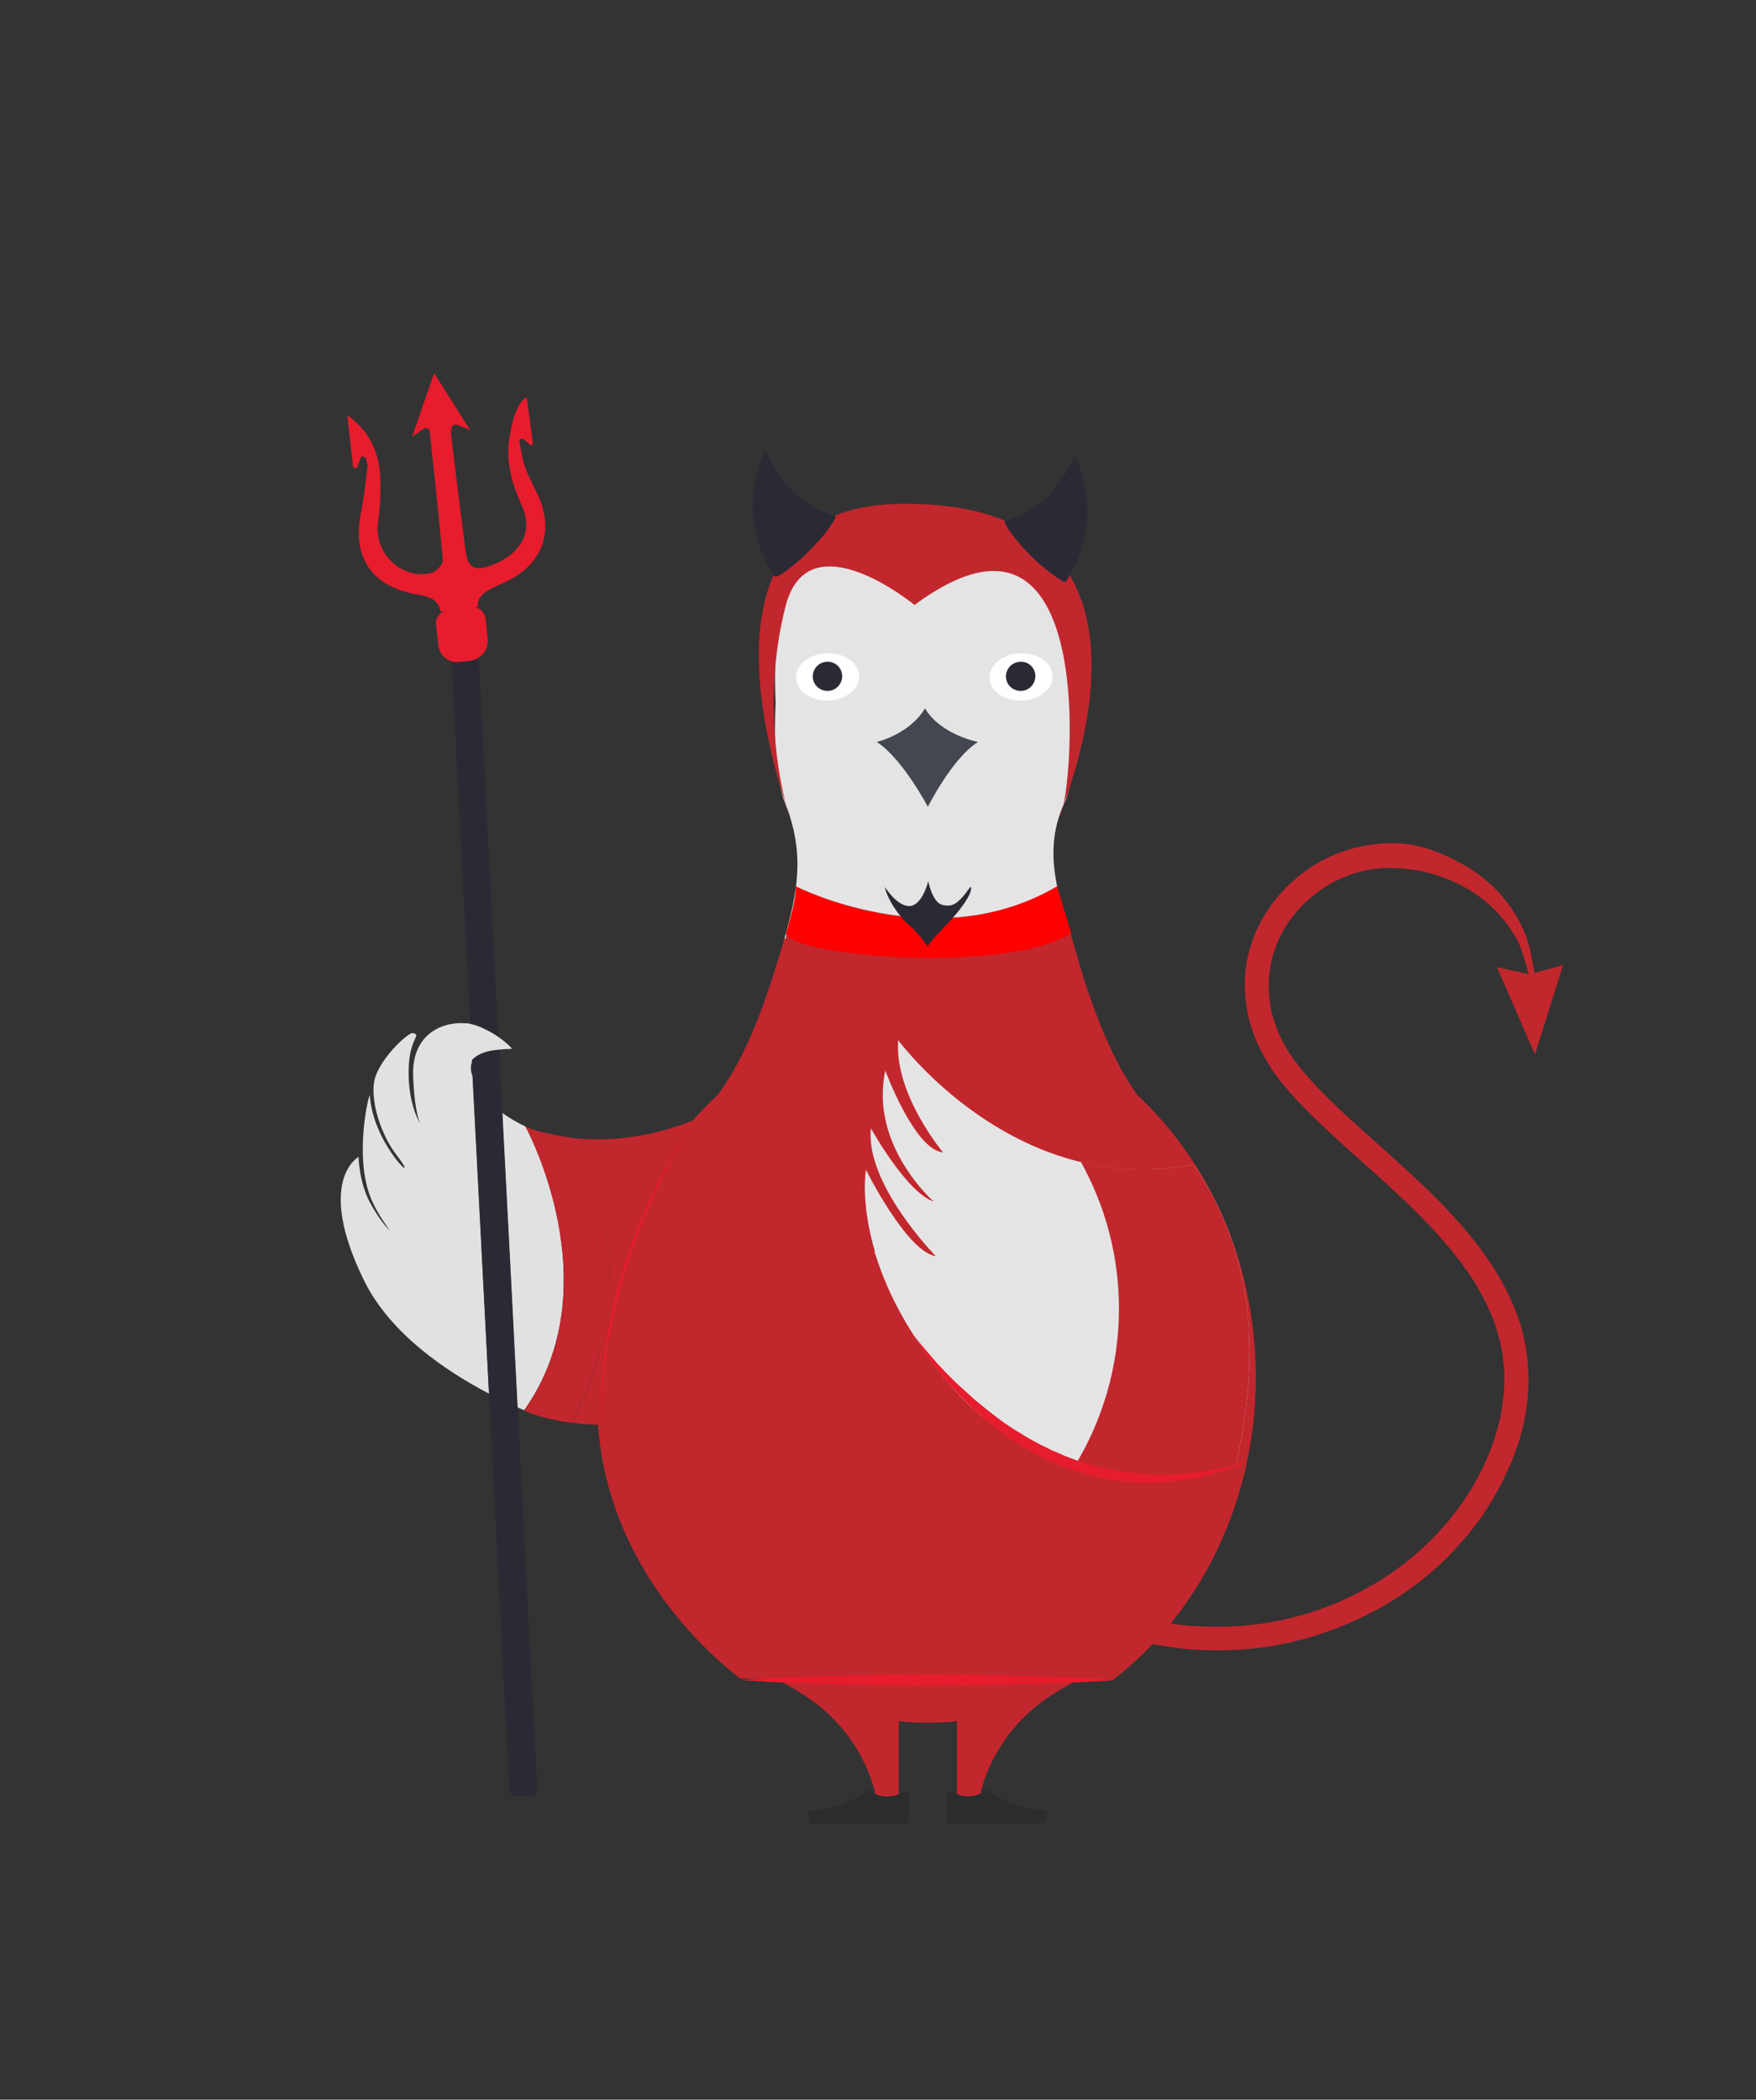 <?xml version="1.0" encoding="utf-8"?>
<!-- Generator: Adobe Illustrator 20.0.0, SVG Export Plug-In . SVG Version: 6.00 Build 0)  -->
<!DOCTYPE svg PUBLIC "-//W3C//DTD SVG 1.1//EN" "http://www.w3.org/Graphics/SVG/1.1/DTD/svg11.dtd">
<svg version="1.1" id="Layer_1" xmlns="http://www.w3.org/2000/svg" xmlns:xlink="http://www.w3.org/1999/xlink" x="0px" y="0px"
	 viewBox="0 0 669 800" style="enable-background:new 0 0 669 800;" xml:space="preserve">
<rect x="0" y="0" width="669" height="800" fill="#333333" stroke="none"/>
<style type="text/css">
	.st0{fill:#BA212F;}
	.st1{fill:#C9C7C6;}
	.st2{fill:#27397D;}
	.st3{fill:#FFFFFF;}
	.st4{fill:#454850;}
	.st5{fill:#D7D7D5;}
	.st6{fill:#E3E1E1;}
	.st7{fill:#2B2B34;}
	.st8{fill:#BA7B2A;}
	.st9{fill:#C9C5C4;}
	.st10{fill:#B7B8BA;}
	.st11{fill-rule:evenodd;clip-rule:evenodd;fill:#FFFFFF;}
	.st12{fill-rule:evenodd;clip-rule:evenodd;fill:#FFFFFF;stroke:#999999;stroke-miterlimit:10;}
	.st13{fill:none;stroke:#000000;stroke-width:2;stroke-miterlimit:10;}
	.st14{fill:#E2E1E1;}
	.st15{fill:none;}
	.st16{fill:#C1272D;}
	.st17{fill:#2B2A34;}
	.st18{fill:#E71C2D;}
	.st19{fill:none;stroke:#CBC9C8;stroke-width:0.103;stroke-miterlimit:10;}
	.st20{fill:#D8D7D6;}
	.st21{fill:#E4E4E4;}
	.st22{fill:#424750;}
	.st23{fill:#2B2C2D;}
	.st24{fill:#FF0000;}
	.st25{clip-path:url(#SVGID_2_);}
</style>
<path class="st15" d="M180,410l-0.3-5.3C179.2,406,179.2,407.8,180,410z"/>
<path class="st14" d="M200.3,429.3c0.4,0.2,0.9,0.4,1.4,0.6C201.2,429.7,200.7,429.5,200.3,429.3z"/>
<path class="st14" d="M200.2,429.2c-2.6-1.2-5.7-2.9-8.9-5.2c2,38,4,76.7,5.8,112.2c0.9,0.4,1.8,0.8,2.6,1.1
	C233.3,489.8,200.3,429.3,200.2,429.2z"/>
<g>
	<path class="st16" d="M283.9,417.2c0.1-0.1,0.1-0.3,0.2-0.4c-24.5,15-46.9,18.9-66.3,16.8c0,0,0.1,0,0.1,0
		c31.9,52.2,0.2,108.1,0,108.5c3.8,0.5,7.4,0.7,10.8,0.8c-0.3-3.9-0.5-7.8-0.5-11.8C228.3,483.2,250.5,441.2,283.9,417.2z"/>
	<path class="st14" d="M179.8,404.7l-0.7-14.6c-8.8-1.5-22.4,2.7-21.7,20c0.4,10.3,1.6,15.5,2.7,18.1c-1.7-3-4.1-8.8-4.4-17.8
		c-0.5-15.1,5.4-15.9,1.6-16.8c-1.8-0.4-13.6,10.6-14.8,18.8c-1.2,7.7,2.7,20.1,8.6,27.7c10.4,13.5-8.9-3.4-10.2-22.6
		c-0.1-2-6.2,22.6,0.3,38.8c2.6,6.5,7.4,12.6,7.4,12.6c-1.9-1.7-4.5-5.1-7.2-9.9c-4.6-7.9-4.8-18.2-4.8-18.2s-16.6,9,2.1,47.1
		c10,20.4,31.7,34.8,47.6,43.1L180,410C179.2,407.8,179.2,406,179.8,404.7z"/>
	<path class="st16" d="M217.9,433.5C217.9,433.5,217.9,433.5,217.9,433.5c-0.9-0.1-11-1.6-16.2-3.6c-0.5-0.2-1-0.4-1.4-0.6
		c0,0,0,0-0.1,0l0,0c0.1,0.1,33.1,60.6-0.5,108.1c0,0,0,0,0,0c0,0,1.1,0.6,3.6,1.5c0.2,0.1,0.5,0.2,0.7,0.2c0.4,0.1,0.8,0.2,1.2,0.4
		c2.8,0.8,6.8,1.8,12.3,2.6c0.1,0,0.2,0,0.3,0c0,0,0,0,0,0C218.1,541.6,249.8,485.7,217.9,433.5z"/>
	<path class="st17" d="M182.4,250.3l-10.4,1.2l7.1,138.6l0.7,14.6l0.3,5.3l6.2,120.9l7.7,151c0.1,1.5,1.3,2.6,2.8,2.5l4.5-0.1l0.8,0
		c1.5,0,2.7-1.3,2.6-2.9c-0.7-13.3-3.8-72.6-7.5-145.3c-1.8-35.5-3.8-74.1-5.8-112.2C187.9,357.3,184.5,292.6,182.4,250.3z"/>
	<path class="st18" d="M205.2,189.2c-1.7-3.8-3.8-7.4-5.2-11.3c-1.1-3.1-1.5-6.5-2.1-9.7c-0.1-0.4,0.2-0.8,0.5-0.9
		c0.1,0,0.3-0.1,0.4-0.1c0.3-0.1,0.5,0,0.7,0.2c0.8,0.7,1.7,1.4,2.5,2.1c0.4,0.4,1.1,0,1-0.5c-0.7-6-1.6-11.9-2.3-17.5l0.1-0.1
		c-4.1,1.8-5.9,10.1-6.7,15.3c-1.5,9,0.9,17.6,4.6,25.7c6,13.1-4.1,20.8-13.3,23.6c-4.8,1.5-7.2-0.3-7.9-5.3
		c-2-14.9-3.8-29.7-5.6-44.6c-0.1-0.9,0-1.9,0.1-2.9c0.1-1,1.2-1.7,2.2-1.3c1.9,0.7,3.3,1.3,4.9,2c-4.3-6.9-8.6-13.7-13.7-21.7
		c0,0,0,0,0,0c-3,8.5-5.5,15.8-8.4,24.2l4.5-3.1c0.8-0.5,1.9-0.1,2.1,0.8c0,0.1,0,0.2,0.1,0.3c1.7,16.4,3.6,32.8,5,49.2
		c0.1,1.5-2.6,4.3-4.4,4.7c-11.3,2.8-21.9-7.6-20.3-19.1c0.8-6.1,1.2-12.3,0.8-18.4c-0.7-8.6-3.7-16.3-12.5-22.6c0,0,0,0,0,0
		c0.8,7.3,1.5,13.4,2.2,19.4c0,0.3,0.3,0.6,0.5,0.7c0,0,0.1,0,0.1,0c0.4,0.2,0.9,0,1-0.4c0.4-1.2,0.9-2.4,1.3-3.5
		c0.2-0.4,0.7-0.6,1.1-0.4c0.1,0.1,0.3,0.1,0.4,0.2c0.2,0.1,0.3,0.3,0.4,0.5c0.3,1,0.8,2,0.7,2.9c-0.7,5.9-1.3,11.9-2.5,17.7
		c-3.4,16.9,3.9,28,20.8,31.1c2.4,0.4,5.2,0.9,7,2.2c1.1,0.8,2.2,2.5,2.6,4.4l2.3-0.3c-2.5,0.3-4.3,2.5-4.1,4.9l0.9,8.3
		c0.4,3.9,4,6.8,7.9,6.3l4.1-0.4c4.2-0.5,7.3-4.3,6.8-8.5l-0.8-7.4c-0.3-2.7-2.3-4.7-5-4.4l2.1-0.2c-0.3-2.1,0.4-4,3-5.8
		c2.2-1.5,4.7-2.5,7.1-3.6C206.4,215.4,211.2,203.1,205.2,189.2z"/>
</g>
<g>
	<path class="st16" d="M403.4,644.2l-0.3,0c32.4-16.9,54.5-50,54.5-87.9c0-55.2-46.6-100-104.1-100c-57.5,0-104.1,44.8-104.1,100
		c0,38,22,71,54.5,87.9l-0.3,0c15.8,9.1,27.2,24.4,30.6,42.4c0.7-0.4,3.9-1.9,8.2,0.1v-30.9c3.6,0.4,7.3,0.6,11.1,0.6
		c3.8,0,7.5-0.2,11.1-0.6v30.9c4.3-2,7.6-0.4,8.2-0.1C376.2,668.6,387.6,653.3,403.4,644.2"/>
	<polygon class="st16" points="282.1,639.6 424.2,640 348.4,495.2 	"/>
	<path class="st19" d="M422,462.6c0,37.8-30.7,68.5-68.5,68.5c-37.8,0-68.5-30.7-68.5-68.5c0-37.8,30.7-68.5,68.5-68.5
		C391.3,394.1,422,424.8,422,462.6z"/>
	<path class="st16" d="M305.6,350c-0.8,6.4-4.7,0.8-6.7,7.5c-5.7,18.7-14.4,50.8-34.2,69.8c0,0,18.2,71,88.6,71
		c70.4,0,88.6-71,88.6-71c-19-18.2-27.8-51-33.8-69.4c-2.5-7.7-6.6-2-7.5-9.1"/>
	<path class="st16" d="M353.3,385c-69.1,0-125.1,62.6-125.1,139.7c0,47.6,21.3,89.6,53.9,114.9c65.7-25.2,71.2-96.2,71.2-96.2
		c9.9,66,50.2,89.2,70.5,96.8c32.9-25.2,54.6-67.5,54.6-115.4C478.4,447.6,422.4,385,353.3,385"/>
	<path class="st16" d="M353.3,385c-52.8-16-116.7,54.6-125.1,139.7c-4.7,47.4,21.3,89.6,53.9,114.9c65.7-25.2,71.2-96.2,71.2-96.2
		c9.9,66,50.2,89.2,70.5,96.8c32.9-25.2,54.6-67.5,54.6-115.4C478.4,447.6,422.4,385,353.3,385"/>
	<path class="st4" d="M360.4,376.6c0,3.3-2.7,6-6,6c-3.3,0-6-2.7-6-6c0-3.3,2.7-6,6-6C357.7,370.7,360.4,373.3,360.4,376.6"/>
	<path class="st20" d="M355.8,376.6c0,0.8-0.6,1.4-1.4,1.4c-0.8,0-1.4-0.6-1.4-1.4c0-0.8,0.6-1.4,1.4-1.4
		C355.2,375.2,355.8,375.9,355.8,376.6"/>
	<path class="st4" d="M360.4,410.8c0,3.3-2.7,6-6,6c-3.3,0-6-2.7-6-6c0-3.3,2.7-6,6-6C357.7,404.8,360.4,407.5,360.4,410.8"/>
	<path class="st20" d="M355.8,410.8c0,0.8-0.6,1.4-1.4,1.4c-0.8,0-1.4-0.6-1.4-1.4c0-0.8,0.6-1.4,1.4-1.4
		C355.2,409.4,355.8,410,355.8,410.8"/>
	<path class="st21" d="M409.4,267.5c0.8-15.8-0.3-33-6.5-44.8c-3.2-9.2-13.7-14.9-24.3-18.3c4.8-0.1,8.8-0.1,8.8-0.1
		c-11.3-7.6-21.3-7.1-28.6-4.4c-2.3-0.3-4.1-0.5-5.3-0.6c5.3-3,11.2-5.1,11.2-5.1c-17.6-4.3-32.6,5.3-39.1,10.5
		c-10.4,3.5-20.4,9.1-23.6,18.1c-6.2,11.8-7.3,28.9-6.5,44.8c-0.7,14.9-0.1,26.2,3.1,37.2c8.8,20.8,4.7,36.5,0.3,52.7l54.6,96.2v0.4
		l54.6-96.2c-3.7-14.8-12-33.2-2-53.2C409.5,293.7,410.1,280.2,409.4,267.5"/>
	<path class="st3" d="M327.3,257.5c0.2,5-5.1,9.2-11.7,9.4c-6.6,0.2-12.2-3.6-12.3-8.6c-0.2-5,5.1-9.2,11.7-9.4
		C321.6,248.7,327.2,252.5,327.3,257.5"/>
	<path class="st17" d="M320.8,256.9c0.4,3-1.7,5.9-4.8,6.3c-3,0.4-5.9-1.7-6.3-4.7c-0.4-3.1,1.7-5.9,4.8-6.3
		C317.5,251.7,320.4,253.8,320.8,256.9"/>
	<path class="st3" d="M401,257.5c0.2,5-5.1,9.2-11.7,9.4c-6.7,0.2-12.2-3.6-12.3-8.6c-0.2-5,5.1-9.2,11.7-9.4
		C395.3,248.7,400.8,252.5,401,257.5"/>
	<path class="st17" d="M394.4,256.9c0.4,3-1.7,5.9-4.8,6.3c-3,0.4-5.9-1.7-6.3-4.7c-0.4-3.1,1.7-5.9,4.8-6.3
		C391.2,251.7,394,253.8,394.4,256.9"/>
	<path class="st22" d="M352.4,269.9c-6,10-18.4,12.8-18.4,12.8c9.7,6.1,19.5,24.7,19.5,24.7s9.3-18.6,19.1-24.7
		C372.6,282.7,358.4,280,352.4,269.9"/>
	<path class="st21" d="M317.3,323.8c0,0.9-0.7,1.6-1.6,1.6c-0.9,0-1.6-0.7-1.6-1.6c0-0.9,0.7-1.6,1.6-1.6
		C316.5,322.1,317.3,322.9,317.3,323.8"/>
	<path class="st21" d="M317.3,331.6c0,0.9-0.7,1.6-1.6,1.6c-0.9,0-1.6-0.7-1.6-1.6c0-0.9,0.7-1.6,1.6-1.6
		C316.5,329.9,317.3,330.7,317.3,331.6"/>
	<path class="st21" d="M332.1,325.4c0,0.9-0.7,1.6-1.6,1.6c-0.9,0-1.6-0.7-1.6-1.6c0-0.9,0.7-1.6,1.6-1.6
		C331.4,323.8,332.1,324.5,332.1,325.4"/>
	<path class="st21" d="M332.1,333.2c0,0.9-0.7,1.6-1.6,1.6c-0.9,0-1.6-0.7-1.6-1.6c0-0.9,0.7-1.6,1.6-1.6
		C331.4,331.5,332.1,332.3,332.1,333.2"/>
	<path class="st21" d="M346.9,325.4c0,0.9-0.7,1.6-1.6,1.6c-0.9,0-1.6-0.7-1.6-1.6c0-0.9,0.7-1.6,1.6-1.6
		C346.2,323.8,346.9,324.5,346.9,325.4"/>
	<path class="st21" d="M346.9,333.2c0,0.9-0.7,1.6-1.6,1.6c-0.9,0-1.6-0.7-1.6-1.6c0-0.9,0.7-1.6,1.6-1.6
		C346.2,331.5,346.9,332.3,346.9,333.2"/>
	<path class="st21" d="M361.7,325.4c0,0.9-0.7,1.6-1.6,1.6c-0.9,0-1.6-0.7-1.6-1.6c0-0.9,0.7-1.6,1.6-1.6
		C361,323.8,361.7,324.5,361.7,325.4"/>
	<path class="st21" d="M361.7,333.2c0,0.9-0.7,1.6-1.6,1.6c-0.9,0-1.6-0.7-1.6-1.6c0-0.9,0.7-1.6,1.6-1.6
		C361,331.5,361.7,332.3,361.7,333.2"/>
	<path class="st21" d="M376.5,325.4c0,0.9-0.7,1.6-1.6,1.6c-0.9,0-1.6-0.7-1.6-1.6c0-0.9,0.7-1.6,1.6-1.6
		C375.8,323.8,376.5,324.5,376.5,325.4"/>
	<path class="st21" d="M376.5,333.2c0,0.9-0.7,1.6-1.6,1.6c-0.9,0-1.6-0.7-1.6-1.6c0-0.9,0.7-1.6,1.6-1.6
		C375.8,331.5,376.5,332.3,376.5,333.2"/>
	<path class="st21" d="M324.7,327c0,0.9-0.7,1.6-1.6,1.6c-0.9,0-1.6-0.7-1.6-1.6c0-0.9,0.7-1.6,1.6-1.6
		C324,325.4,324.7,326.1,324.7,327"/>
	<path class="st21" d="M324.7,358.2c0,0.9-0.7,1.6-1.6,1.6c-0.9,0-1.6-0.7-1.6-1.6c0-0.9,0.7-1.6,1.6-1.6
		C324,356.5,324.7,357.2,324.7,358.2"/>
	<path class="st21" d="M309.9,327c0,0.9-0.7,1.6-1.6,1.6c-0.9,0-1.6-0.7-1.6-1.6c0-0.9,0.7-1.6,1.6-1.6
		C309.1,325.4,309.9,326.1,309.9,327"/>
	<path class="st21" d="M309.9,358.2c0,0.9-0.7,1.6-1.6,1.6c-0.9,0-1.6-0.7-1.6-1.6c0-0.9,0.7-1.6,1.6-1.6
		C309.1,356.5,309.9,357.2,309.9,358.2"/>
	<path class="st21" d="M339.5,358.2c0,0.9-0.7,1.6-1.6,1.6c-0.9,0-1.6-0.7-1.6-1.6c0-0.9,0.7-1.6,1.6-1.6
		C338.8,356.5,339.5,357.2,339.5,358.2"/>
	<path class="st21" d="M354.3,327c0,0.9-0.7,1.6-1.6,1.6c-0.9,0-1.6-0.7-1.6-1.6c0-0.9,0.7-1.6,1.6-1.6
		C353.6,325.4,354.3,326.1,354.3,327"/>
	<path class="st21" d="M354.3,358.2c0,0.9-0.7,1.6-1.6,1.6c-0.9,0-1.6-0.7-1.6-1.6c0-0.9,0.7-1.6,1.6-1.6
		C353.6,356.5,354.3,357.2,354.3,358.2"/>
	<path class="st21" d="M369.1,327c0,0.9-0.7,1.6-1.6,1.6c-0.9,0-1.6-0.7-1.6-1.6c0-0.9,0.7-1.6,1.6-1.6
		C368.4,325.4,369.1,326.1,369.1,327"/>
	<path class="st21" d="M369.1,358.2c0,0.9-0.7,1.6-1.6,1.6c-0.9,0-1.6-0.7-1.6-1.6c0-0.9,0.7-1.6,1.6-1.6
		C368.4,356.5,369.1,357.2,369.1,358.2"/>
	<path class="st21" d="M383.9,327c0,0.9-0.7,1.6-1.6,1.6c-0.9,0-1.6-0.7-1.6-1.6c0-0.9,0.7-1.6,1.6-1.6
		C383.2,325.4,383.9,326.1,383.9,327"/>
	<path class="st21" d="M383.9,358.2c0,0.9-0.7,1.6-1.6,1.6c-0.9,0-1.6-0.7-1.6-1.6c0-0.9,0.7-1.6,1.6-1.6
		C383.2,356.5,383.9,357.2,383.9,358.2"/>
	<path class="st21" d="M398.8,327c0,0.9-0.7,1.6-1.6,1.6c-0.9,0-1.6-0.7-1.6-1.6c0-0.9,0.7-1.6,1.6-1.6
		C398,325.4,398.8,326.1,398.8,327"/>
	<path class="st21" d="M398.8,358.2c0,0.9-0.7,1.6-1.6,1.6c-0.9,0-1.6-0.7-1.6-1.6c0-0.9,0.7-1.6,1.6-1.6
		C398,356.5,398.8,357.2,398.8,358.2"/>
	<path class="st21" d="M391.4,327c0,0.9-0.7,1.6-1.6,1.6c-0.9,0-1.6-0.7-1.6-1.6c0-0.9,0.7-1.6,1.6-1.6
		C390.6,325.4,391.4,326.1,391.4,327"/>
	<path class="st21" d="M391.4,358.2c0,0.9-0.7,1.6-1.6,1.6c-0.9,0-1.6-0.7-1.6-1.6c0-0.9,0.7-1.6,1.6-1.6
		C390.6,356.5,391.4,357.2,391.4,358.2"/>
	<path class="st21" d="M355.8,416.8c0,0.8-0.6,1.4-1.4,1.4c-0.8,0-1.4-0.6-1.4-1.4c0-0.8,0.6-1.4,1.4-1.4
		C355.2,415.4,355.8,416,355.8,416.8"/>
	<g>
		<path class="st23" d="M360.6,692.6l0.4-0.3l-0.4-0.4v-7.8c0-1,0.8-1.8,1.7-1.8c0,0,2.4,2.1,6.6,2.1c4.2,0,6.2-2.1,7.3-2.1
			c0.2,0,0-1,1,0c6.5,6.3,21,7.5,21,7.5c0.8,0,1.3,1.3,0.6,2.2c-0.1,0.1-0.4,0.3-0.4,0.5l0.4,0.5c0,1-0.8,1.8-1.7,1.8h-34.9
			c-1,0-1.7-0.8-1.7-1.8V692.6z"/>
		<path class="st23" d="M346.4,693.1c0,1-0.8,1.8-1.7,1.8h-34.9c-1,0-1.7-0.8-1.7-1.8l0.4-0.5c0-0.2-0.3-0.4-0.4-0.5
			c-0.8-0.9-0.2-2.2,0.6-2.2c0,0,14.5-1.3,21-7.5c1.1-1,0.8,0,1,0c1.1,0,3.1,2.1,7.3,2.1c4.2,0,6.6-2.1,6.6-2.1c1,0,1.7,0.8,1.7,1.8
			v7.8l-0.4,0.4l0.4,0.3V693.1z"/>
	</g>
</g>
<path class="st16" d="M348.4,230.5c0,0-40.4-33.3-49.1,0.4c-9.8,38-1.1,73.9,1.8,80.5c2.9,6.6-48.3-117.6,41-119.4
	s80,71.2,61.6,118.7C407.9,309.8,421.8,176.3,348.4,230.5z"/>
<path class="st17" d="M291.7,171.6c0.6,1.3,1.1,2.5,1.7,3.6c4.2,8,9.9,14.7,18.1,18.8c1.8,0.9,3.8,1.6,5.8,2.2
	c1.1,0.3,1.3,0.9,0.7,1.7c-1.2,1.9-2.4,3.8-3.8,5.5c-4.4,5.3-9.2,10.1-14.8,14.2c-0.9,0.7-2,1.2-2.9,1.8c-0.9,0.5-1.5,0.4-2.1-0.6
	c-3.9-6.3-6.5-13.1-7.3-20.6c-1-8.9,0.4-17.4,4-25.6C291.2,172.4,291.4,172.1,291.7,171.6z"/>
<path class="st17" d="M382.7,198.4c13.3-3.7,21.2-12.9,27-24.9c0.9,2.6,2,5.1,2.7,7.7c3.8,14,1.8,27.1-5.7,39.5
	c-0.6,1-1.3,1.3-2.2,0.6c-2.1-1.5-4.3-2.9-6.3-4.6c-5-4.1-9.5-8.8-13.3-14c-0.6-0.9-1.2-1.8-1.7-2.7
	C382.8,199.5,382.8,199,382.7,198.4z"/>
<g>
	<path class="st18" d="M264.7,427.3c0,0-0.3,0.4-0.8,1.1c-0.5,0.7-1.2,1.9-2.1,3.3c-0.9,1.4-2,3.2-3.1,5.2c-1.2,2-2.5,4.3-3.8,6.9
		c-1.4,2.5-2.7,5.3-4.2,8.3c-0.7,1.5-1.4,3-2.1,4.6c-0.7,1.6-1.5,3.2-2.1,4.8c-1.4,3.3-2.8,6.7-4.1,10.3c-0.6,1.8-1.3,3.5-1.9,5.4
		c-0.6,1.8-1.2,3.6-1.7,5.5c-1.3,3.6-2.2,7.3-3.2,11c-0.2,0.9-0.5,1.8-0.7,2.7c-0.2,0.9-0.4,1.8-0.6,2.7c-0.4,1.8-0.8,3.6-1.2,5.3
		c-0.2,0.9-0.4,1.7-0.6,2.6c-0.1,0.9-0.3,1.7-0.4,2.6c-0.3,1.7-0.6,3.4-0.8,5c-0.2,1.6-0.6,3.2-0.7,4.7c-0.2,1.5-0.3,3-0.5,4.5
		c-0.2,1.4-0.3,2.8-0.4,4.1c-0.1,1.3-0.3,2.5-0.3,3.7c-0.1,2.3-0.2,4.4-0.3,6c-0.2,3.4-0.3,5.3-0.3,5.3s0-1.9,0.1-5.3
		c0-1.7,0.1-3.7,0.1-6.1c0-2.3,0.4-5,0.6-7.8c0.1-1.4,0.3-2.9,0.4-4.5c0.1-1.5,0.4-3.1,0.7-4.8c0.2-1.6,0.5-3.3,0.7-5
		c0.1-0.9,0.2-1.7,0.4-2.6c0.2-0.9,0.4-1.7,0.5-2.6c0.4-1.8,0.7-3.6,1.1-5.4c0.2-0.9,0.4-1.8,0.6-2.7c0.2-0.9,0.5-1.8,0.7-2.7
		c1-3.7,1.9-7.4,3.1-11c0.6-1.8,1.2-3.7,1.8-5.5c0.6-1.8,1.3-3.6,2-5.4c1.3-3.6,2.8-7,4.1-10.3c0.7-1.7,1.5-3.3,2.2-4.8
		c0.8-1.6,1.4-3.1,2.2-4.6c1.5-2.9,2.9-5.7,4.4-8.2c0.7-1.3,1.4-2.5,2-3.6c0.7-1.1,1.3-2.2,1.9-3.2c1.2-2,2.4-3.7,3.3-5.1
		C263.5,428.8,264.7,427.3,264.7,427.3z"/>
</g>
<path class="st14" d="M177.3,389.9l1,16.4c0,0,1.3-5.2,10.3-6.2c1.7-0.3,6.5-0.5,6.5-0.5s-3.4-4.2-10.8-7.7
	C180.2,389.9,177.3,389.9,177.3,389.9"/>
<path class="st16" d="M303.2,337.7c0,0,53.6,27.3,99.5,0c-0.2-0.9,13,45.1,13,45.1l-62.4,86.4l-61.7-88.7
	C291.6,380.4,305,343.9,303.2,337.7z"/>
<g>
	<path class="st18" d="M424.2,640.2c0,0-0.6,0-1.6,0.1c-1,0.1-2.6,0.2-4.5,0.3c-3.9,0.2-9.4,0.5-16.1,0.7c-3.3,0.1-6.9,0.3-10.7,0.3
		c-3.8,0.1-7.8,0.2-12,0.3c-4.2,0.1-8.4,0.2-12.8,0.2c-4.4,0-8.8,0-13.2,0.1c-4.4,0-8.9,0-13.2-0.1c-4.4,0-8.7-0.1-12.8-0.2
		c-4.2,0-8.2-0.2-12-0.3c-3.8-0.1-7.4-0.2-10.7-0.3c-6.6-0.2-12.2-0.5-16.1-0.8c-3.9-0.2-6.1-0.4-6.1-0.4s2.2-0.2,6.1-0.4
		c3.9-0.2,9.4-0.5,16.1-0.8c3.3-0.1,6.9-0.3,10.7-0.3c3.8-0.1,7.8-0.2,12-0.3c4.2-0.1,8.4-0.2,12.8-0.2c4.4,0,8.8,0,13.2-0.1
		c4.4,0,8.9,0,13.2,0.1c4.4,0,8.7,0.1,12.8,0.2c4.2,0,8.2,0.2,12,0.3c3.8,0.1,7.4,0.2,10.7,0.3c6.6,0.2,12.2,0.5,16.1,0.7
		c1.9,0.1,3.5,0.2,4.5,0.3C423.6,640.2,424.2,640.2,424.2,640.2z"/>
</g>
<path class="st24" d="M303.2,337.8c0,0,51.9,27.5,99.5,0l5.4,17.7c-23.3,15.2-102.3,9.5-108.7,0.5
	C299.4,355,303.2,344.4,303.2,337.8z"/>
<path class="st17" d="M337.1,337.9c0,0,4.2,6.9,8.9,7.3c4.7,0.5,7.3-7.8,7.6-9.4c0.1-0.3,1.4,8,5.5,9c3.5,0.7,5.5,0.3,10.6-6.9
	c0.3,0,1.7,2.3-7.2,12.4c-0.4,0.6-8.6,8.5-9,10.4c-0.2-0.3-3.8-5.5-7.1-8.2C343,349.8,337.9,342.6,337.1,337.9z"/>
<g>
	<defs>
		<path id="SVGID_1_" d="M411.7,378.1c0,0,10.7,28.4,16.5,37.3s76.8,49.3,34.4,170.9c-42.8,123-198-114.7-198-114.7L305.2,367
			L411.7,378.1z"/>
	</defs>
	<clipPath id="SVGID_2_">
		<use xlink:href="#SVGID_1_"  style="overflow:visible;"/>
	</clipPath>
	<g class="st25">
		<path class="st21" d="M333.4,477.1c-5.7-19.1-3.5-31.4-3.5-31.4s15.6,31.3,26.6,32.9c0,0-27-27.5-24.7-48.7
			c0,0,13.6,24.5,23.9,27.9c0,0-24.6-21.5-18.4-49.9c0,0,11,30.1,22,31.2c0,0-18.7-22.2-17.1-42.8c0,0,75.8,103.4,180.7,10.7
			l-2.1,87.7l-50,63.3c0,0-74,27.2-120.8-46.4c0,0-0.1-0.1-0.1-0.1c-8.2-12.2-13.2-23.4-16.2-33c-0.2-0.6-0.4-1.1-0.7-1.7
			C333.2,476.8,333.3,476.9,333.4,477.1"/>
		<path class="st16" d="M426.3,498.6c0-20.3-5.3-39.3-14.5-55.9c30,7.3,68.2,2.4,111.3-35.7l1.6,87.9L471,558.1
			c0,0-28.8,10.6-61.7,0.7C420,541.3,426.3,520.7,426.3,498.6"/>
	</g>
</g>
<g>
	<path class="st18" d="M348.4,509c0,0,0.3,0.5,1,1.3c0.6,0.9,1.6,2.1,2.9,3.6c1.3,1.5,2.9,3.4,4.7,5.5c1.9,2.1,4,4.3,6.5,6.7
		c0.6,0.6,1.2,1.2,1.9,1.8c0.7,0.6,1.3,1.2,2,1.8c1.3,1.3,2.8,2.5,4.2,3.8c3,2.5,6.2,5.1,9.6,7.6c1.7,1.3,3.5,2.4,5.3,3.6
		c0.9,0.6,1.9,1.1,2.8,1.7c0.9,0.6,1.9,1.2,2.8,1.7c1.9,1.1,3.9,2.2,5.9,3.1c1,0.5,2,1,3,1.5l3.1,1.3l1.5,0.7l1.6,0.6
		c1.1,0.4,2.1,0.8,3.2,1.2c1.1,0.4,2.1,0.7,3.2,1c1.1,0.3,2.1,0.7,3.2,0.9c1.1,0.3,2.1,0.5,3.2,0.8c1.1,0.3,2.1,0.5,3.2,0.7
		c1.1,0.2,2.1,0.4,3.2,0.6c0.5,0.1,1,0.2,1.6,0.3c0.5,0.1,1.1,0.1,1.6,0.2c2.1,0.2,4.2,0.5,6.2,0.6c1,0.1,2,0.1,3,0.2
		c0.5,0,1,0.1,1.5,0.1c0.5,0,1,0,1.5,0c1.9,0,3.8,0,5.7-0.1c1.8-0.1,3.6-0.3,5.3-0.4c1.7-0.1,3.3-0.5,4.8-0.6c1.5-0.2,3-0.4,4.4-0.7
		c1.4-0.3,2.6-0.5,3.8-0.8c0.6-0.1,1.2-0.2,1.7-0.3c0.5-0.1,1-0.3,1.5-0.4c3.9-1,6.1-1.6,6.1-1.6s-2.1,0.9-5.9,2.3
		c-0.5,0.2-1,0.4-1.5,0.6c-0.5,0.2-1.1,0.3-1.7,0.5c-1.2,0.4-2.4,0.7-3.8,1.1c-1.3,0.4-2.8,0.8-4.4,1.1c-1.5,0.3-3.2,0.7-4.9,1
		c-1.7,0.3-3.5,0.5-5.4,0.8c-0.9,0.2-1.9,0.2-2.9,0.3c-1,0.1-2,0.1-3,0.2c-0.5,0-1,0.1-1.5,0.1c-0.5,0-1,0-1.5,0c-1,0-2.1,0-3.1,0
		c-2.1,0.1-4.3-0.2-6.4-0.4c-4.4-0.4-8.8-1.2-13.3-2.3c-1.1-0.3-2.2-0.6-3.3-1c-1.1-0.3-2.2-0.6-3.3-1c-1.1-0.4-2.2-0.8-3.3-1.2
		l-1.6-0.6l-1.6-0.7l-3.2-1.4c-1.1-0.5-2.1-1-3.1-1.6c-2.1-1-4.1-2.2-6.1-3.3c-4-2.3-7.7-4.9-11.1-7.6c-3.5-2.6-6.6-5.5-9.5-8.2
		c-2.9-2.8-5.5-5.5-7.8-8.1c-1.2-1.3-2.2-2.6-3.2-3.8c-1-1.2-1.9-2.4-2.8-3.5c-1.7-2.2-3.1-4.3-4.2-6c-1.1-1.7-1.9-3.1-2.5-4
		C348.7,509.5,348.4,509,348.4,509z"/>
</g>
<path class="st16" d="M584.8,401.8l10.7-34.1l-10.9,3c-0.6-3.4-1.6-9.9-3.2-14.1c-1.7-4.3-4.2-9-7.8-13.5
	c-3.5-4.6-8.3-8.8-13.9-12.4c-2.9-1.7-5.9-3.4-9.2-4.8l-1.2-0.5l-0.6-0.3l-0.2-0.1c0,0-0.4-0.1-0.3-0.1l-0.3-0.1
	c-0.8-0.3-1.6-0.6-2.4-0.9c-0.4-0.1-0.8-0.3-1.2-0.4l-1.4-0.4c-0.9-0.3-1.9-0.5-2.9-0.8c-7.6-1.7-15.9-1.2-24.1,0.8
	c-4.1,1.1-8.1,2.6-12,4.7c-3.9,2-7.6,4.6-11,7.6c-6.8,6-12.6,13.9-15.8,23.1c-1.6,4.6-2.6,9.5-2.8,14.5c-0.2,5,0.3,10.1,1.5,15.1
	c2.4,9.9,7.9,19.2,14.5,26.8c6.6,7.7,14,14.5,21.4,21.3c7.5,6.7,15.1,13.4,22.4,20.3c7.3,6.9,14.4,14.2,20.6,22.1
	c6.2,7.8,11.4,16.4,14.7,25.6c0.5,1.1,0.8,2.3,1.1,3.5c0.3,1.2,0.7,2.3,1,3.5l0.7,3.6c0.1,0.6,0.3,1.2,0.3,1.8l0.2,1.8l0.4,3.6
	l0,3.6l0,1.8c0,0.6-0.1,1.2-0.1,1.8l-0.3,3.6c0,1.2-0.4,2.4-0.5,3.6l-0.6,3.6c-0.6,2.4-1.2,4.7-1.9,7.1l-1.2,3.5l-0.6,1.7l-0.3,0.9
	l-0.1,0.2c0,0,0,0,0,0c0,0,0,0,0,0.1l-0.2,0.4c-1.1,2.3-2.1,4.7-3.2,7c-1.2,2.1-2.3,4.2-3.5,6.3c-1.3,2-2.6,4.1-4,6.1
	c-1.5,1.9-2.9,3.9-4.4,5.8c-1.6,1.8-3.2,3.6-4.8,5.4c-6.6,7-14.1,13-22,17.9c-8,4.9-16.4,8.8-25,11.6c-2.1,0.7-4.3,1.4-6.4,1.9
	c-1.1,0.3-2.2,0.5-3.2,0.8c-1.1,0.3-2.1,0.6-3.2,0.7c-2.2,0.4-4.3,0.8-6.5,1.2c-2.2,0.3-4.3,0.5-6.4,0.7c-8.6,0.8-17,0.6-25-0.2
	c-2-0.3-4-0.6-5.9-0.9c-1-0.2-2-0.3-2.9-0.5c-1-0.2-1.9-0.4-2.9-0.6c-1.9-0.5-3.8-0.8-5.6-1.3c-1.8-0.5-3.7-1.1-5.5-1.6
	c-1.8-0.5-3.5-1.2-5.3-1.8c-1.7-0.7-3.4-1.3-5.1-2c-1.6-0.8-3.2-1.5-4.8-2.3c-0.8-0.4-1.6-0.7-2.4-1c-0.8-0.3-1.6-0.7-2.3-1.1
	c-3.1-1.5-6.2-2.8-9-4.5c-2.8-1.6-5.7-3.1-8.2-4.9c-5.3-3.3-9.8-6.9-14.1-10.2c-2.1-1.8-4-3.4-5.9-5.1c-0.5-0.4-0.9-0.8-1.4-1.2
	c-0.4-0.4-0.9-0.8-1.3-1.3c-0.8-0.8-1.7-1.6-2.5-2.4c-0.8-0.8-1.6-1.5-2.4-2.3c-0.8-0.7-1.5-1.4-2.2-2.2c-1.4-1.5-2.6-2.9-3.8-4.2
	c-1.2-1.3-2.3-2.5-3.3-3.6c-0.9-1.2-1.8-2.2-2.6-3.1c-3.1-3.8-4.7-5.8-4.7-5.8s1.4,2.2,4,6.3c0.7,1,1.4,2.2,2.2,3.5
	c0.9,1.2,1.8,2.6,2.9,4c1,1.4,2.2,3,3.3,4.7c0.6,0.8,1.3,1.6,2,2.5c0.7,0.8,1.4,1.7,2.1,2.6c0.7,0.9,1.5,1.8,2.3,2.7
	c0.4,0.5,0.8,0.9,1.2,1.4c0.4,0.5,0.8,0.9,1.3,1.4c1.7,1.9,3.6,3.8,5.5,5.8c4,3.9,8.4,8,13.5,12c2.5,2.1,5.3,4,8.1,6
	c2.8,2.1,5.9,3.8,9,5.7c0.8,0.5,1.6,1,2.4,1.4c0.8,0.4,1.7,0.8,2.5,1.2c1.7,0.8,3.5,1.6,5.2,2.3c1.8,0.7,3.6,1.3,5.5,2
	c1.8,0.7,3.7,1.4,5.6,2c1.9,0.6,3.9,1.2,5.9,1.7c2,0.6,4,0.9,6.1,1.4c1,0.2,2.1,0.5,3.1,0.7c1,0.2,2.1,0.3,3.1,0.5
	c2.1,0.3,4.2,0.7,6.4,1c8.6,0.9,17.7,1.1,26.9,0.3c2.3-0.3,4.6-0.5,6.9-0.8c2.3-0.4,4.6-0.8,7-1.3c1.2-0.2,2.3-0.5,3.5-0.8
	c1.2-0.3,2.3-0.6,3.5-0.9c2.3-0.5,4.6-1.3,6.9-2.1c9.2-3,18.3-7.2,26.9-12.5c8.6-5.3,16.7-11.8,23.8-19.4c1.7-2,3.4-3.9,5.2-5.9
	c1.6-2.1,3.2-4.2,4.8-6.3c1.5-2.2,2.9-4.4,4.3-6.7c1.3-2.3,2.6-4.8,3.9-7.1c1.1-2.4,2.1-4.7,3.2-7l0.2-0.4c0,0.1,0.1-0.3,0.2-0.4
	l0.1-0.2l0.3-0.9l0.7-1.9l1.4-3.8c0.8-2.6,1.4-5.2,2.1-7.9l0.7-4c0.2-1.4,0.5-2.7,0.6-4.1c1.2-10.9,0-22.3-3.8-32.6
	c-3.8-10.4-9.5-19.8-16.1-28.1c-6.6-8.4-13.9-16-21.5-23.1c-7.5-7.1-15.2-13.8-22.6-20.5c-7.4-6.7-14.6-13.3-20.6-20.4
	c-1.6-1.8-2.9-3.6-4.3-5.4c-1.2-1.8-2.4-3.4-3.6-5.6c-2.1-3.8-3.8-7.9-4.8-12c-2-8.3-1.6-16.8,1.1-24.5c2.6-7.7,7.5-14.3,13.2-19.3
	c2.9-2.5,6-4.7,9.3-6.4c3.3-1.7,6.7-3,10.1-3.9c3.4-0.9,6.9-1.3,10.3-1.4c3.4,0,6.7,0.3,9.9,0.7c0.8,0.1,1.5,0.3,2.3,0.4l1.1,0.2
	c0.4,0.1,0.8,0.2,1.2,0.3c0.8,0.2,1.7,0.4,2.5,0.6l0.3,0.1c0.2,0.1-0.1,0,0,0l0.1,0l0.6,0.2l1.1,0.4c3,0.9,5.9,2.2,8.5,3.5
	c10.7,5.4,17.9,13.6,22,21.4c1.9,3.6,3.2,9.6,4.2,12.7l-12.1-2.7L584.8,401.8z"/>
</svg>
